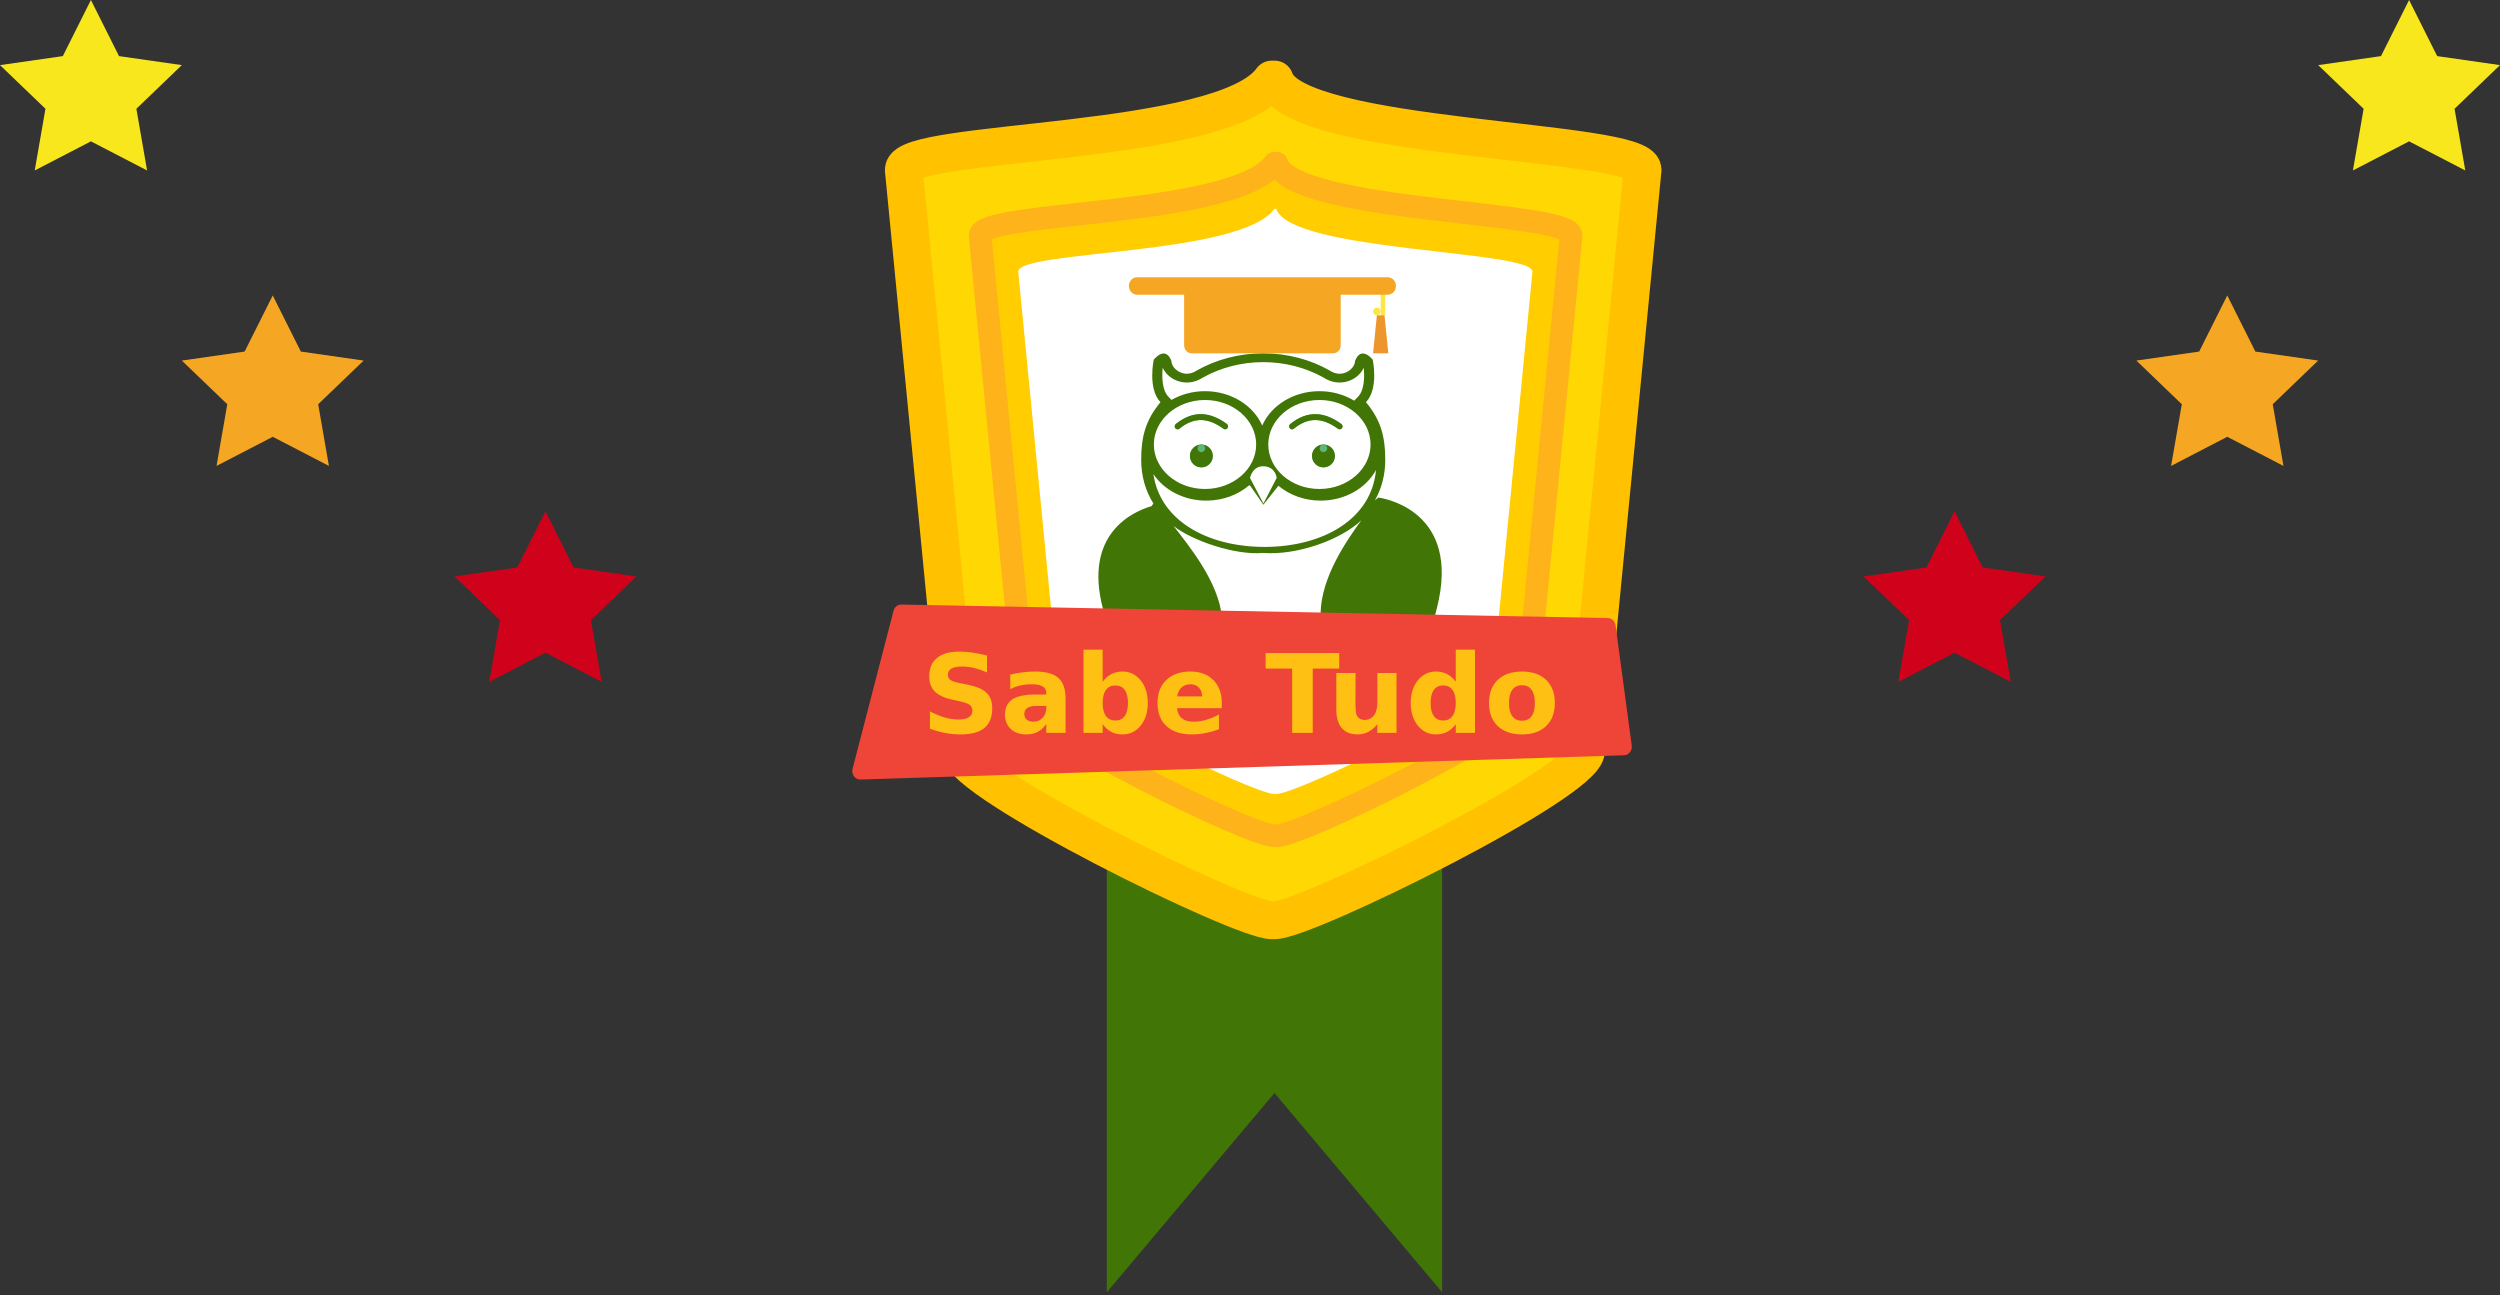 <?xml version="1.0" encoding="UTF-8" standalone="no"?>
<svg
   xmlns:dc="http://purl.org/dc/elements/1.1/"
   xmlns:cc="http://creativecommons.org/ns#"
   xmlns:rdf="http://www.w3.org/1999/02/22-rdf-syntax-ns#"
   xmlns:svg="http://www.w3.org/2000/svg"
   xmlns="http://www.w3.org/2000/svg"
   xmlns:sodipodi="http://sodipodi.sourceforge.net/DTD/sodipodi-0.dtd"
   xmlns:inkscape="http://www.inkscape.org/namespaces/inkscape"
   width="220px"
   height="114px"
   viewBox="0 0 220 114"
   version="1.1"
   id="svg48"
   sodipodi:docname="know_it_all_badge.svg"
   inkscape:version="0.92.2 (unknown)">
  <rect x="0" y="0" width="220" height="114" fill="#333333" stroke="none"/>
  <sodipodi:namedview
     pagecolor="#ffffff"
     bordercolor="#666666"
     borderopacity="1"
     objecttolerance="10"
     gridtolerance="10"
     guidetolerance="10"
     inkscape:pageopacity="0"
     inkscape:pageshadow="2"
     inkscape:window-width="1855"
     inkscape:window-height="1056"
     id="namedview50"
     showgrid="false"
     inkscape:zoom="5.6863636"
     inkscape:cx="110"
     inkscape:cy="57"
     inkscape:window-x="65"
     inkscape:window-y="24"
     inkscape:window-maximized="1"
     inkscape:current-layer="svg48" />
  <!-- Generator: Sketch 48.2 (47327) - http://www.bohemiancoding.com/sketch -->
  <title
     id="title2">Group 21</title>
  <desc
     id="desc4">Created with Sketch.</desc>
  <defs
     id="defs6" />
  <polygon
     style="fill:#f8e71c;fill-rule:evenodd;stroke:none;stroke-width:1"
     points="3.056,15 4,9.573 0,5.73 5.528,4.938 8.001,0 10.473,4.938 16,5.73 12.001,9.573 12.944,15 8.001,12.438 "
     id="Fill-12" />
  <polygon
     style="fill:#f5a623;fill-rule:evenodd;stroke:none;stroke-width:1"
     points="19.056,41 20,35.573 16,31.73 21.528,30.938 24.001,26 26.473,30.938 32,31.73 28.001,35.573 28.944,41 24.001,38.438 "
     id="Fill-12-Copy" />
  <polygon
     style="fill:#d0021b;fill-rule:evenodd;stroke:none;stroke-width:1"
     points="43.056,60 44,54.573 40,50.73 45.528,49.938 48.001,45 50.473,49.938 56,50.73 52.001,54.573 52.944,60 48.001,57.438 "
     id="Fill-12-Copy-2" />
  <polygon
     id="Fill-85-Copy"
     points="22.4,30.8 22.4,106.72 37.154,89.188 51.907,106.72 51.907,30.8 "
     style="fill:#417505;fill-rule:evenodd;stroke:none;stroke-width:1"
     transform="translate(75,7)" />
  <path
     d="m 139.566,66.087 c 0,2.743 -24.649,14.896 -27.402,14.896 h -0.248 c -2.752,0 -27.401,-12.153 -27.401,-14.896 l -4.982,-51.144 C 79.533,12.202 107.681,12.958 111.916,7 h 0.248 c 1.744,5.462 32.384,5.202 32.384,7.944 z"
     id="Fill-86-Copy"
     inkscape:connector-curvature="0"
     style="fill:#ffd703;fill-rule:evenodd;stroke:none;stroke-width:1" />
  <path
     d="m 139.566,66.087 c 0,2.743 -24.649,14.896 -27.402,14.896 h -0.248 c -2.752,0 -27.401,-12.153 -27.401,-14.896 l -4.982,-51.144 C 79.533,12.202 107.681,12.958 111.916,7 h 0.248 c 1.744,5.462 32.384,5.202 32.384,7.944 z"
     id="Stroke-87-Copy"
     inkscape:connector-curvature="0"
     style="fill:none;fill-rule:evenodd;stroke:#ffc100;stroke-width:3.325;stroke-linecap:round;stroke-linejoin:round" />
  <path
     d="m 134.273,61.631 c 0,2.194 -19.719,11.917 -21.92,11.917 h -0.199 c -2.202,0 -21.921,-9.723 -21.921,-11.917 l -3.986,-40.914 c 0,-2.193 22.518,-1.589 25.906,-6.355 h 0.199 c 1.395,4.37 25.906,4.162 25.906,6.355 z"
     id="Fill-88-Copy"
     inkscape:connector-curvature="0"
     style="fill:#ffcd00;fill-rule:evenodd;stroke:none;stroke-width:1" />
  <path
     d="m 134.273,61.631 c 0,2.194 -19.719,11.917 -21.92,11.917 h -0.199 c -2.202,0 -21.921,-9.723 -21.921,-11.917 l -3.986,-40.914 c 0,-2.193 22.518,-1.589 25.906,-6.355 h 0.199 c 1.395,4.37 25.906,4.162 25.906,6.355 z"
     id="Stroke-89-Copy"
     inkscape:connector-curvature="0"
     style="fill:none;fill-rule:evenodd;stroke:#ffb31b;stroke-width:1.995;stroke-linecap:round;stroke-linejoin:round" />
  <path
     d="m 131.388,59.501 c 0,1.909 -17.156,10.367 -19.071,10.367 h -0.173 c -1.916,0 -19.071,-8.458 -19.071,-10.367 L 89.605,23.906 c 0,-1.909 19.591,-1.383 22.539,-5.529 h 0.173 c 1.214,3.801 22.539,3.62 22.539,5.529 z"
     id="Fill-90-Copy"
     inkscape:connector-curvature="0"
     style="fill:#ffffff;fill-rule:evenodd;stroke:none;stroke-width:1" />
  <path
     d="m 103.783,37.726 c -0.11,0.089 -0.269,0.071 -0.357,-0.042 -0.086,-0.112 -0.069,-0.276 0.041,-0.365 0.784,-0.638 1.554,-0.902 2.311,-0.873 0.752,0.029 1.477,0.346 2.186,0.865 0.114,0.084 0.141,0.246 0.059,0.362 -0.08,0.117 -0.239,0.144 -0.352,0.061 -0.631,-0.462 -1.269,-0.744 -1.911,-0.768 -0.638,-0.025 -1.295,0.204 -1.978,0.76"
     id="Fill-176"
     inkscape:connector-curvature="0"
     style="fill:#5cb878;fill-rule:evenodd;stroke:none;stroke-width:1" />
  <path
     d="m 113.854,37.726 c -0.109,0.089 -0.27,0.071 -0.357,-0.042 -0.087,-0.112 -0.068,-0.276 0.041,-0.365 0.785,-0.638 1.553,-0.902 2.31,-0.873 0.751,0.029 1.479,0.346 2.189,0.865 0.113,0.084 0.139,0.246 0.058,0.362 -0.081,0.117 -0.239,0.144 -0.353,0.061 -0.632,-0.462 -1.268,-0.744 -1.911,-0.768 -0.637,-0.025 -1.293,0.204 -1.977,0.76"
     id="Fill-177"
     inkscape:connector-curvature="0"
     style="fill:#5cb878;fill-rule:evenodd;stroke:none;stroke-width:1" />
  <path
     d="m 116.464,39.121 c 0.278,0 0.531,0.112 0.714,0.293 0.181,0.182 0.294,0.433 0.294,0.71 0,0.277 -0.113,0.528 -0.294,0.71 -0.183,0.182 -0.435,0.295 -0.714,0.295 -0.278,0 -0.53,-0.113 -0.712,-0.295 -0.183,-0.181 -0.295,-0.432 -0.295,-0.71 0,-0.277 0.112,-0.528 0.295,-0.71 0.182,-0.181 0.435,-0.293 0.712,-0.293"
     id="Fill-178"
     inkscape:connector-curvature="0"
     style="fill:#5cb878;fill-rule:evenodd;stroke:none;stroke-width:1" />
  <path
     d="m 105.721,39.121 c 0.279,0 0.529,0.112 0.713,0.293 0.182,0.182 0.294,0.433 0.294,0.71 0,0.277 -0.112,0.528 -0.294,0.71 -0.184,0.182 -0.435,0.295 -0.713,0.295 -0.279,0 -0.529,-0.113 -0.712,-0.295 -0.182,-0.181 -0.294,-0.432 -0.294,-0.71 0,-0.277 0.112,-0.528 0.294,-0.71 0.183,-0.181 0.434,-0.293 0.712,-0.293"
     id="Fill-179"
     inkscape:connector-curvature="0"
     style="fill:#5cb878;fill-rule:evenodd;stroke:none;stroke-width:1" />
  <path
     d="m 106.434,40.834 c 0.182,-0.181 0.294,-0.432 0.294,-0.71 0,-0.277 -0.112,-0.528 -0.294,-0.71 -0.184,-0.181 -0.434,-0.293 -0.713,-0.293 -0.279,0 -0.529,0.112 -0.712,0.293 -0.182,0.182 -0.294,0.433 -0.294,0.71 0,0.277 0.112,0.528 0.294,0.71 0.183,0.182 0.434,0.295 0.712,0.295 0.278,0 0.529,-0.113 0.713,-0.295"
     id="Fill-198"
     inkscape:connector-curvature="0"
     style="fill:#417505;fill-rule:evenodd;stroke:none;stroke-width:1" />
  <path
     d="m 105.761,36.966 c 0.642,0.024 1.279,0.306 1.911,0.768 0.114,0.083 0.272,0.056 0.352,-0.061 0.082,-0.116 0.055,-0.279 -0.059,-0.362 -0.709,-0.519 -1.435,-0.835 -2.186,-0.865 -0.757,-0.029 -1.527,0.235 -2.311,0.873 -0.11,0.088 -0.128,0.253 -0.041,0.365 0.087,0.113 0.247,0.131 0.357,0.042 0.683,-0.556 1.34,-0.785 1.978,-0.76"
     id="Fill-199"
     inkscape:connector-curvature="0"
     style="fill:#417505;fill-rule:evenodd;stroke:none;stroke-width:1" />
  <path
     d="m 115.457,40.124 c 0,0.277 0.112,0.528 0.295,0.71 0.182,0.182 0.435,0.295 0.712,0.295 0.278,0 0.531,-0.113 0.714,-0.295 0.181,-0.181 0.294,-0.432 0.294,-0.71 0,-0.277 -0.113,-0.528 -0.294,-0.71 -0.183,-0.181 -0.435,-0.293 -0.714,-0.293 -0.278,0 -0.53,0.112 -0.712,0.293 -0.183,0.182 -0.295,0.433 -0.295,0.71"
     id="Fill-201"
     inkscape:connector-curvature="0"
     style="fill:#417505;fill-rule:evenodd;stroke:none;stroke-width:1" />
  <path
     d="m 115.831,36.966 c 0.643,0.024 1.28,0.306 1.911,0.768 0.114,0.083 0.272,0.056 0.353,-0.061 0.081,-0.116 0.055,-0.279 -0.058,-0.362 -0.71,-0.519 -1.437,-0.835 -2.189,-0.865 -0.757,-0.029 -1.525,0.235 -2.31,0.873 -0.109,0.088 -0.129,0.253 -0.041,0.365 0.087,0.113 0.248,0.131 0.357,0.042 0.684,-0.556 1.34,-0.785 1.977,-0.76"
     id="Fill-202"
     inkscape:connector-curvature="0"
     style="fill:#417505;fill-rule:evenodd;stroke:none;stroke-width:1" />
  <path
     d="m 111.182,44.31 -1.181,-2.251 c 0,0 0.203,-1.081 1.236,-1.026 1.031,0.061 1.11,1.026 1.11,1.026 z m -8.377,-9.414 c -0.551,-0.575 -0.566,-1.765 -0.486,-2.54 0.111,0.258 0.29,0.502 0.528,0.711 0.436,0.382 1.001,0.594 1.593,0.594 0.485,0 0.968,-0.147 1.397,-0.426 1.586,-0.892 3.426,-1.366 5.326,-1.368 1.899,0.003 3.74,0.476 5.327,1.368 0.427,0.279 0.911,0.426 1.397,0.426 0.591,0 1.156,-0.212 1.593,-0.594 0.236,-0.21 0.416,-0.453 0.527,-0.711 0.079,0.775 0.065,1.965 -0.487,2.54 l -0.349,0.363 c -0.869,-0.525 -1.925,-0.836 -3.061,-0.836 -2.299,0 -4.26,1.26 -5.035,3.026 -0.773,-1.766 -2.736,-3.026 -5.034,-3.026 -1.089,0 -2.1,0.284 -2.95,0.769 z m 8.803,4.218 c 0,-2.159 2.017,-3.915 4.499,-3.915 2.484,0 4.502,1.756 4.502,3.915 0,2.159 -2.018,3.916 -4.502,3.916 -2.482,0 -4.499,-1.756 -4.499,-3.916 z m -1.066,0 c 0,2.159 -2.021,3.916 -4.503,3.916 -2.482,0 -4.5,-1.756 -4.5,-3.916 0,-2.159 2.021,-3.915 4.5,-3.915 2.482,0 4.503,1.756 4.503,3.915 z m 0.73,9.016 c -5.028,-0.012 -9.181,-2.314 -9.774,-6.406 0.937,1.393 2.669,2.331 4.65,2.331 1.479,0 2.818,-0.522 3.795,-1.362 l 0.11,0.103 1.124,1.618 1.323,-1.666 c 0.967,0.807 2.275,1.306 3.719,1.306 2.15,0 4.004,-1.104 4.869,-2.691 -0.393,4.318 -4.64,6.755 -9.816,6.767 z m 9.554,15.082 c 0.537,-0.514 1.125,-1.125 1.687,-1.805 1.588,-1.923 3.317,-4.781 4.108,-8.671 1.646,-8.124 -5.33,-8.952 -5.33,-8.952 0,0 -0.111,0.086 -0.302,0.251 0.587,-1.038 0.913,-2.235 0.913,-3.58 0,-2.056 -0.406,-3.516 -1.698,-5.061 1.148,-1.197 0.595,-3.739 0.595,-3.739 0,0 -0.421,-0.548 -0.869,-0.548 -0.244,-8.77e-4 -0.494,0.163 -0.691,0.662 0.008,0.504 -0.591,1.119 -1.351,1.119 -0.28,0 -0.583,-0.081 -0.885,-0.288 -1.68,-0.951 -3.684,-1.505 -5.839,-1.509 -2.153,0.004 -4.158,0.559 -5.84,1.509 -0.303,0.203 -0.605,0.288 -0.886,0.288 -0.759,0 -1.358,-0.613 -1.351,-1.119 -0.196,-0.5 -0.447,-0.662 -0.69,-0.662 -0.447,-8.77e-4 -0.868,0.548 -0.868,0.548 0,0 -0.554,2.542 0.593,3.739 -1.291,1.545 -1.698,3.006 -1.698,5.061 0,1.462 0.386,2.752 1.072,3.85 l -0.155,0.233 c -1.57,0.458 -6.038,2.366 -4.28,9.045 0.916,3.484 2.55,6.09 4.111,7.925 0.366,0.521 0.784,1.007 1.252,1.465 z m -14.114,-1.729 c 0.577,-1.822 1.041,-4.269 0.811,-7.148 -0.246,-3.084 -2.949,-6.37 -4.253,-8.049 1.617,1.279 5.416,2.601 7.893,2.371 2.901,0.231 6.781,-1.111 8.634,-2.871 -1.256,1.737 -3.514,4.943 -3.585,8.159 -0.068,3.073 0.62,5.618 1.355,7.441 -0.65,-0.618 -1.6,-1.01 -2.664,-1.01 -1.103,0 -2.087,0.424 -2.735,1.081 -0.11,0.111 -0.21,0.229 -0.299,0.353 -0.128,-0.126 -0.269,-0.243 -0.421,-0.348 -0.615,-0.434 -1.412,-0.697 -2.283,-0.697 -0.886,0 -1.697,0.271 -2.317,0.718 l -0.182,0.142 z"
     id="Fill-203"
     inkscape:connector-curvature="0"
     style="fill:#417505;fill-rule:evenodd;stroke:none;stroke-width:1" />
  <path
     d="m 105.386,39.454 c 0,0.093 0.038,0.176 0.097,0.237 0.061,0.061 0.143,0.099 0.236,0.099 0.092,0 0.175,-0.038 0.236,-0.099 0.06,-0.061 0.096,-0.144 0.096,-0.237 0,-0.091 -0.036,-0.175 -0.096,-0.237 -0.061,-0.06 -0.143,-0.097 -0.236,-0.097 -0.092,0 -0.175,0.038 -0.236,0.097 -0.059,0.061 -0.097,0.145 -0.097,0.237"
     id="Fill-204"
     inkscape:connector-curvature="0"
     style="fill:#5cb878;fill-rule:evenodd;stroke:none;stroke-width:1" />
  <path
     d="m 116.129,39.456 c 0,0.092 0.038,0.176 0.097,0.235 0.06,0.061 0.143,0.099 0.236,0.099 0.092,0 0.175,-0.038 0.236,-0.099 0.06,-0.059 0.096,-0.144 0.096,-0.235 0,-0.093 -0.036,-0.177 -0.096,-0.237 -0.061,-0.061 -0.144,-0.099 -0.236,-0.099 -0.092,0 -0.175,0.038 -0.236,0.099 -0.059,0.06 -0.097,0.144 -0.097,0.237"
     id="Fill-205"
     inkscape:connector-curvature="0"
     style="fill:#5cb878;fill-rule:evenodd;stroke:none;stroke-width:1" />
  <polygon
     id="Fill-206"
     points="46.5,20.745 46.901,20.745 46.901,18.737 46.5,18.737 "
     style="fill:#fbe547;fill-rule:evenodd;stroke:none;stroke-width:1"
     transform="translate(75,7)" />
  <path
     d="m 121.16,27.745 c 0.184,0 0.333,-0.15 0.333,-0.335 0,-0.184 -0.149,-0.335 -0.333,-0.335 -0.183,0 -0.332,0.151 -0.332,0.335 0,0.184 0.149,0.335 0.332,0.335"
     id="Fill-207"
     inkscape:connector-curvature="0"
     style="fill:#fbe547;fill-rule:evenodd;stroke:none;stroke-width:1" />
  <path
     d="m 100.061,25.934 c -0.396,0 -0.718,-0.345 -0.718,-0.768 0,-0.425 0.322,-0.767 0.718,-0.767 h 22.064 c 0.396,0 0.718,0.342 0.718,0.767 0,0.423 -0.322,0.768 -0.718,0.768 h -4.143 v 4.449 c 0,0.39 -0.298,0.708 -0.662,0.708 h -12.454 c -0.364,0 -0.662,-0.317 -0.662,-0.708 v -4.449 h -4.143"
     id="Fill-208"
     inkscape:connector-curvature="0"
     style="fill:#f5a623;fill-rule:evenodd;stroke:none;stroke-width:1" />
  <polyline
     id="Fill-209"
     points="46.165 20.745 46.836 20.745 47.171 24.091 45.829 24.091 46.165 20.745"
     style="fill:#ec962d;fill-rule:evenodd;stroke:none;stroke-width:1"
     transform="translate(75,7)" />
  <path
     d="m 142.926,66.461 -67.21,2.138 c -0.468,0.015 -0.815,-0.463 -0.689,-0.95 L 78.631,53.747 c 0.085,-0.328 0.365,-0.553 0.681,-0.547 l 62.183,1.188 c 0.34,0.006 0.626,0.278 0.675,0.641 l 1.422,10.576 c 0.06,0.443 -0.252,0.843 -0.667,0.856 z"
     id="Shape"
     inkscape:connector-curvature="0"
     style="fill:#ef4438;fill-rule:nonzero;stroke:none;stroke-width:1" />
  <g
     aria-label="Sabe Tudo"
     style="font-weight:700;font-size:9.637px;font-family:Roboto-Black, Roboto;fill:#fec013;fill-rule:evenodd;stroke:none;stroke-width:1"
     id="SabeTudo">
    <path
       d="m 86.855,57.689 v 1.487 q -0.579,-0.259 -1.129,-0.391 -0.551,-0.132 -1.04,-0.132 -0.649,0 -0.96,0.179 -0.311,0.179 -0.311,0.555 0,0.282 0.207,0.442 0.212,0.155 0.762,0.268 l 0.772,0.155 q 1.172,0.235 1.666,0.715 0.494,0.48 0.494,1.365 0,1.162 -0.692,1.732 -0.687,0.565 -2.103,0.565 -0.668,0 -1.341,-0.127 -0.673,-0.127 -1.346,-0.376 v -1.529 q 0.673,0.358 1.299,0.541 0.631,0.179 1.214,0.179 0.593,0 0.908,-0.198 0.315,-0.198 0.315,-0.565 0,-0.329 -0.216,-0.508 -0.212,-0.179 -0.852,-0.32 L 83.802,61.571 q -1.054,-0.226 -1.543,-0.72 -0.485,-0.494 -0.485,-1.332 0,-1.049 0.678,-1.614 0.678,-0.565 1.948,-0.565 0.579,0 1.19,0.089 0.612,0.085 1.266,0.259 z"
       style="stroke-width:1"
       id="path3774" />
    <path
       d="m 91.198,62.121 q -0.527,0 -0.795,0.179 -0.264,0.179 -0.264,0.527 0,0.32 0.212,0.503 0.216,0.179 0.598,0.179 0.475,0 0.8,-0.339 0.325,-0.343 0.325,-0.856 v -0.193 z m 2.574,-0.635 v 3.007 h -1.699 v -0.781 q -0.339,0.48 -0.762,0.701 -0.423,0.216 -1.03,0.216 -0.819,0 -1.332,-0.475 -0.508,-0.48 -0.508,-1.242 0,-0.927 0.635,-1.36 0.64,-0.433 2.004,-0.433 h 0.993 v -0.132 q 0,-0.4 -0.315,-0.583 -0.315,-0.188 -0.983,-0.188 -0.541,0 -1.007,0.108 -0.466,0.108 -0.866,0.325 v -1.285 q 0.541,-0.132 1.087,-0.198 0.546,-0.071 1.092,-0.071 1.426,0 2.056,0.565 0.635,0.56 0.635,1.826 z"
       style="stroke-width:1"
       id="path3776" />
    <path
       d="m 98.153,63.406 q 0.541,0 0.823,-0.395 0.287,-0.395 0.287,-1.148 0,-0.753 -0.287,-1.148 -0.282,-0.395 -0.823,-0.395 -0.541,0 -0.833,0.4 -0.287,0.395 -0.287,1.143 0,0.748 0.287,1.148 0.292,0.395 0.833,0.395 z m -1.12,-3.411 q 0.348,-0.461 0.772,-0.678 0.423,-0.221 0.974,-0.221 0.974,0 1.6,0.776 0.626,0.772 0.626,1.99 0,1.219 -0.626,1.995 -0.626,0.772 -1.6,0.772 -0.551,0 -0.974,-0.216 -0.423,-0.221 -0.772,-0.682 v 0.762 H 95.349 V 57.171 h 1.685 z"
       style="stroke-width:1"
       id="path3778" />
    <path
       d="m 107.517,61.843 v 0.48 h -3.938 q 0.061,0.593 0.428,0.889 0.367,0.296 1.026,0.296 0.532,0 1.087,-0.155 0.56,-0.16 1.148,-0.48 v 1.299 q -0.598,0.226 -1.195,0.339 -0.598,0.118 -1.195,0.118 -1.43,0 -2.226,-0.725 -0.79,-0.729 -0.79,-2.042 0,-1.289 0.776,-2.028 0.781,-0.739 2.146,-0.739 1.242,0 1.986,0.748 0.748,0.748 0.748,2 z m -1.732,-0.56 q 0,-0.48 -0.282,-0.772 -0.278,-0.296 -0.729,-0.296 -0.489,0 -0.795,0.278 -0.306,0.273 -0.381,0.791 z"
       style="stroke-width:1"
       id="path3780" />
    <path
       d="m 111.375,57.467 h 6.475 v 1.369 h -2.329 v 5.656 h -1.812 v -5.656 h -2.334 z"
       style="stroke-width:1"
       id="path3782" />
    <path
       d="m 117.596,62.441 v -3.218 h 1.694 v 0.527 q 0,0.428 -0.005,1.078 -0.005,0.645 -0.005,0.861 0,0.635 0.033,0.918 0.033,0.278 0.113,0.405 0.104,0.165 0.268,0.254 0.169,0.089 0.386,0.089 0.527,0 0.828,-0.405 0.301,-0.405 0.301,-1.125 v -2.602 h 1.685 v 5.27 h -1.685 V 63.73 q -0.381,0.461 -0.809,0.682 -0.423,0.216 -0.936,0.216 -0.913,0 -1.393,-0.56 -0.475,-0.56 -0.475,-1.628 z"
       style="stroke-width:1"
       id="path3784" />
    <path
       d="M 128.107,59.994 V 57.171 h 1.694 v 7.322 h -1.694 V 63.73 q -0.348,0.466 -0.767,0.682 -0.419,0.216 -0.969,0.216 -0.974,0 -1.6,-0.772 -0.626,-0.776 -0.626,-1.995 0,-1.219 0.626,-1.99 0.626,-0.776 1.6,-0.776 0.546,0 0.965,0.221 0.423,0.216 0.772,0.678 z m -1.11,3.411 q 0.541,0 0.823,-0.395 0.287,-0.395 0.287,-1.148 0,-0.753 -0.287,-1.148 -0.282,-0.395 -0.823,-0.395 -0.536,0 -0.823,0.395 -0.282,0.395 -0.282,1.148 0,0.753 0.282,1.148 0.287,0.395 0.823,0.395 z"
       style="stroke-width:1"
       id="path3786" />
    <path
       d="m 133.937,60.3 q -0.56,0 -0.856,0.405 -0.292,0.4 -0.292,1.158 0,0.758 0.292,1.162 0.296,0.4 0.856,0.4 0.551,0 0.842,-0.4 0.292,-0.405 0.292,-1.162 0,-0.758 -0.292,-1.158 -0.292,-0.405 -0.842,-0.405 z m 0,-1.205 q 1.36,0 2.122,0.734 0.767,0.734 0.767,2.033 0,1.299 -0.767,2.033 -0.762,0.734 -2.122,0.734 -1.365,0 -2.136,-0.734 -0.767,-0.734 -0.767,-2.033 0,-1.299 0.767,-2.033 0.772,-0.734 2.136,-0.734 z"
       style="stroke-width:1"
       id="path3788" />
  </g>
  <polygon
     style="fill:#f8e71c;fill-rule:evenodd;stroke:none;stroke-width:1"
     points="3.056,15 4,9.573 0,5.73 5.528,4.938 8.001,0 10.473,4.938 16,5.73 12.001,9.573 12.944,15 8.001,12.438 "
     id="polygon39"
     transform="matrix(-1,0,0,1,220,0)" />
  <polygon
     style="fill:#f5a623;fill-rule:evenodd;stroke:none;stroke-width:1"
     points="19.056,41 20,35.573 16,31.73 21.528,30.938 24.001,26 26.473,30.938 32,31.73 28.001,35.573 28.944,41 24.001,38.438 "
     id="polygon41"
     transform="matrix(-1,0,0,1,220,0)" />
  <polygon
     style="fill:#d0021b;fill-rule:evenodd;stroke:none;stroke-width:1"
     points="43.056,60 44,54.573 40,50.73 45.528,49.938 48.001,45 50.473,49.938 56,50.73 52.001,54.573 52.944,60 48.001,57.438 "
     id="polygon43"
     transform="matrix(-1,0,0,1,220,0)" />
</svg>
